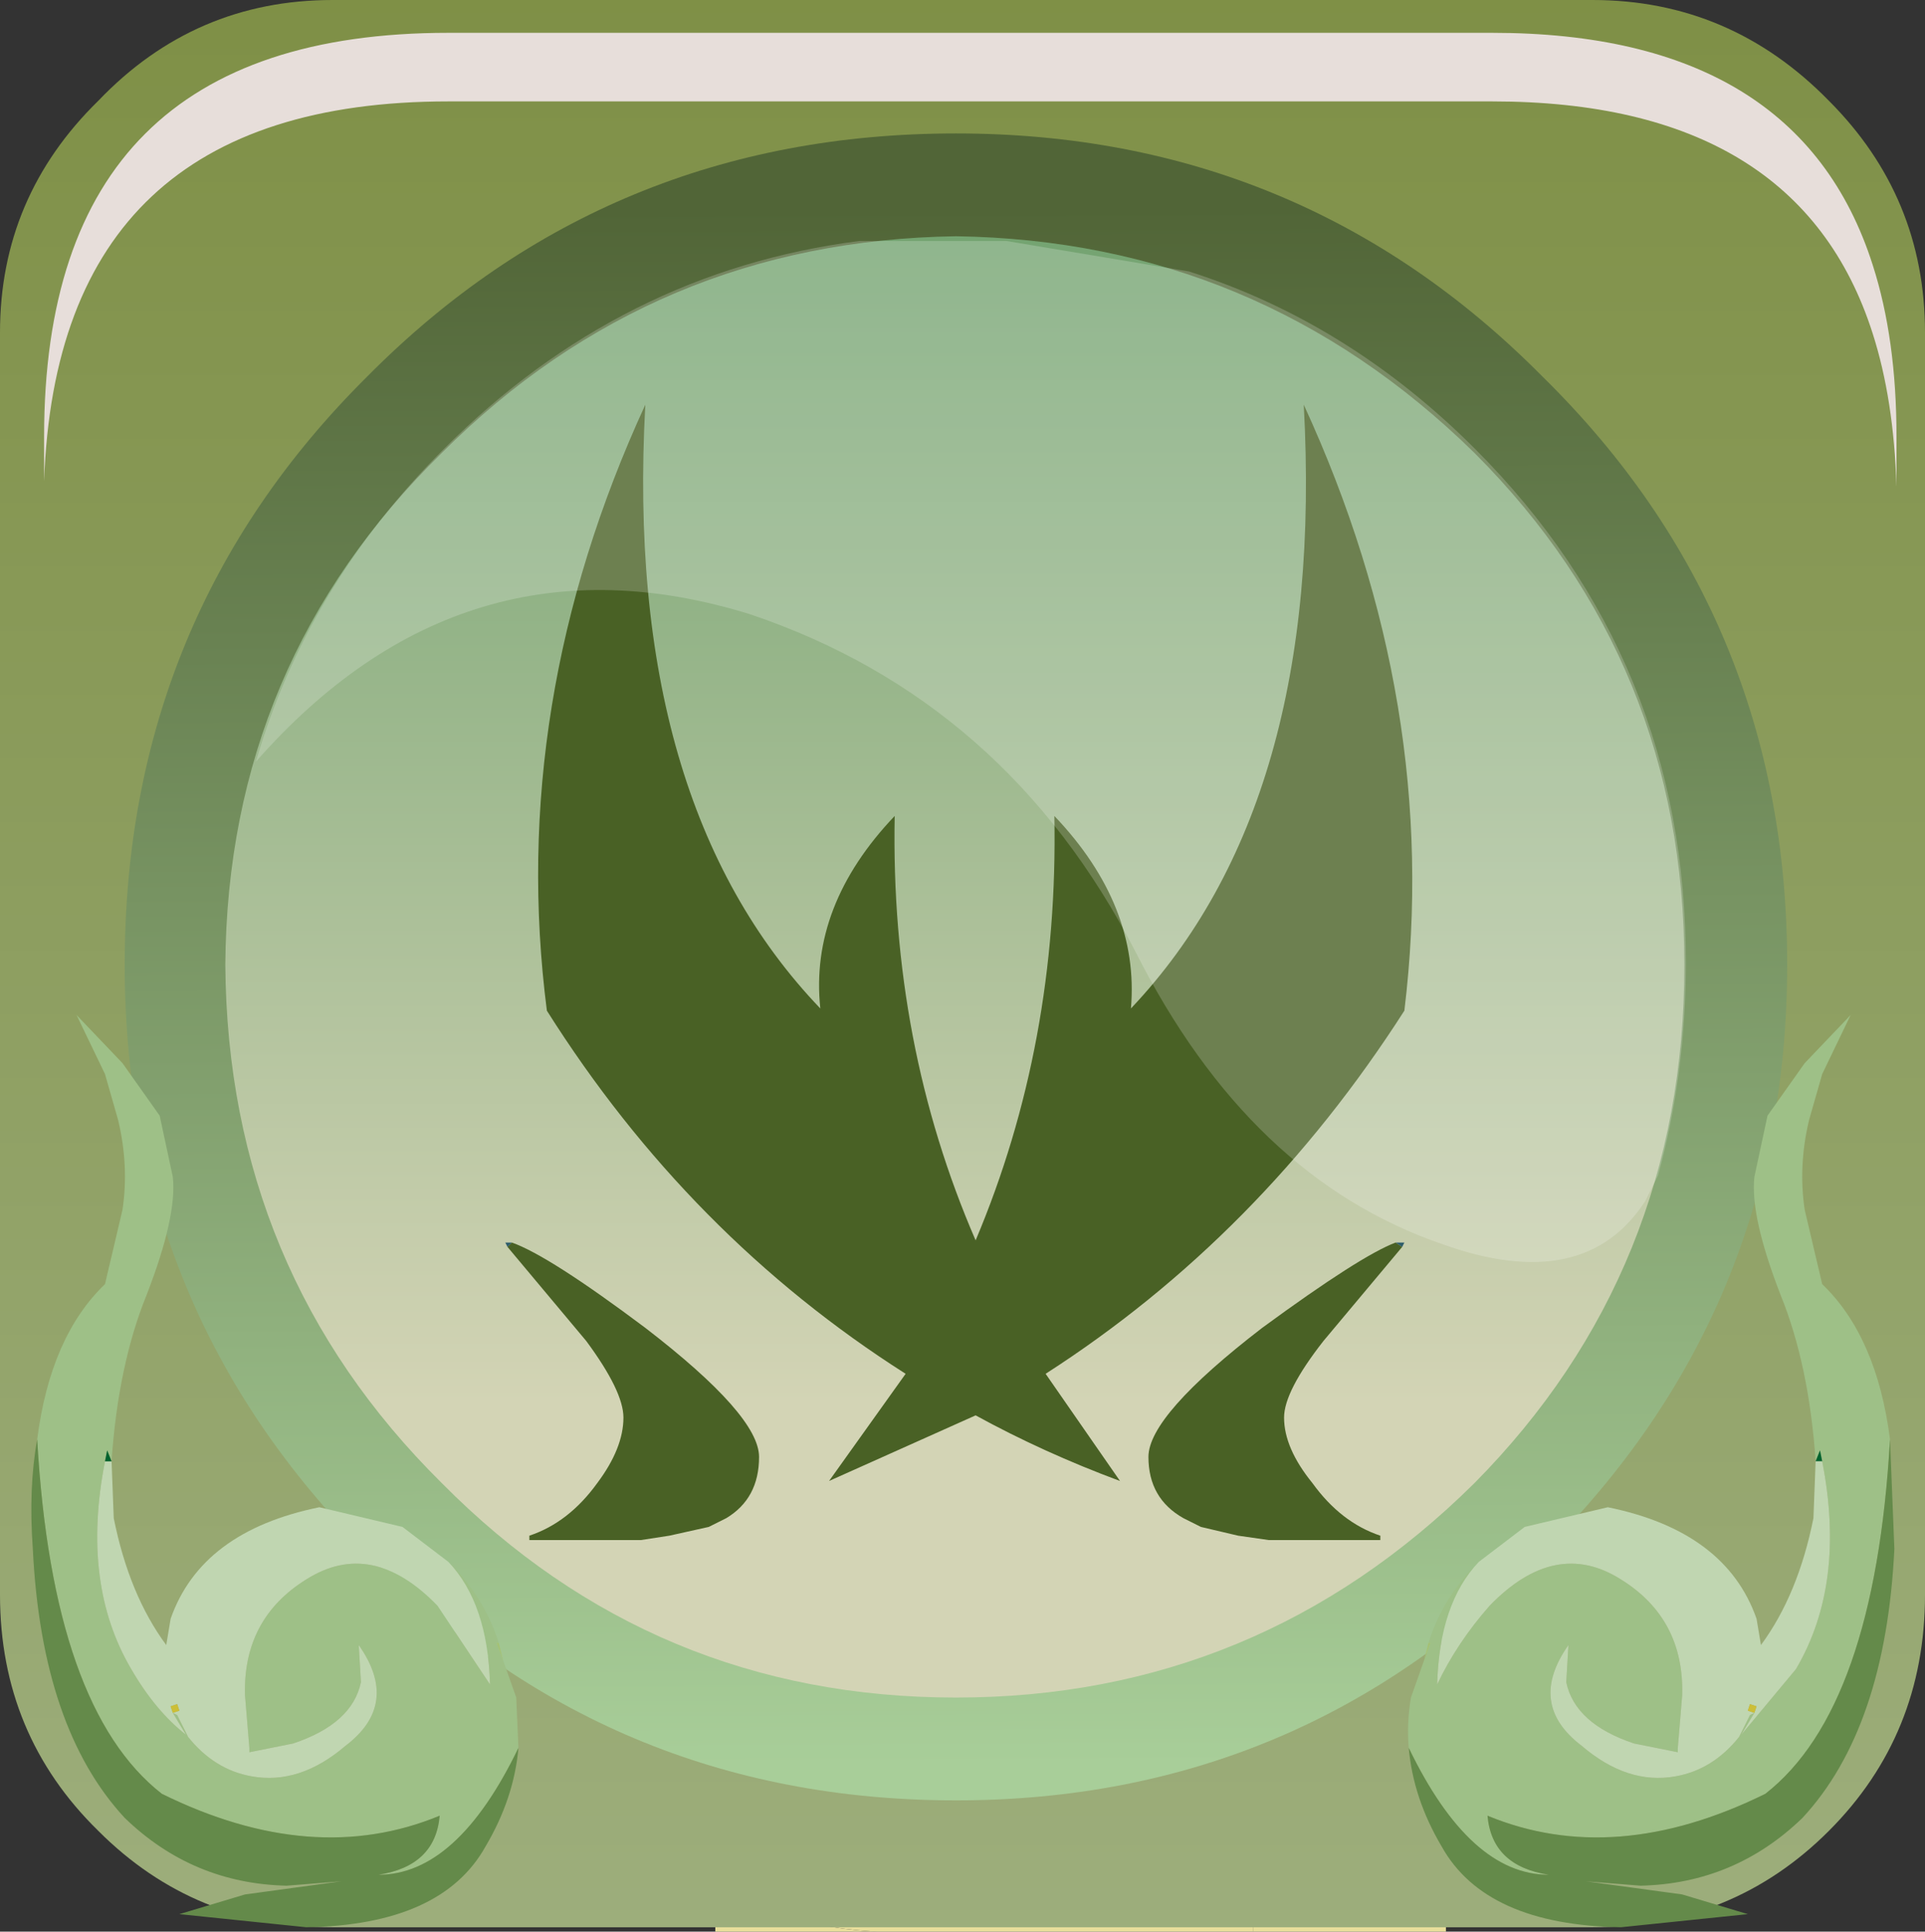<?xml version="1.0" encoding="UTF-8" standalone="no"?>
<svg xmlns:xlink="http://www.w3.org/1999/xlink" height="44.15px" width="44.0px" xmlns="http://www.w3.org/2000/svg">
  <rect width="100%" height="100%" fill="#333333" stroke="none"/>
  <g transform="matrix(1.0, 0.0, 0.0, 1.0, 0.0, 0.0)">
    <use height="44.15" transform="matrix(1.0, 0.0, 0.0, 1.0, 0.0, 0.0)" width="44.0" xlink:href="#shape0"/>
    <use height="20.15" transform="matrix(1.159, 0.0, 0.0, 1.161, 5.85, 5.45)" width="28.2" xlink:href="#sprite0"/>
    <use height="20.85" transform="matrix(1.0, 0.0, 0.0, 1.0, 0.7, 23.2)" width="42.65" xlink:href="#shape2"/>
    <use height="8.6" transform="matrix(1.208, 0.0, 0.0, 1.206, 1.008, 0.75)" width="35.05" xlink:href="#sprite1"/>
  </g>
  <defs>
    <g id="shape0" transform="matrix(1.0, 0.0, 0.0, 1.0, 0.0, 0.0)">
      <path d="M20.05 44.15 L16.35 44.15 16.35 43.1 Q17.95 44.05 20.05 44.15 M28.65 42.2 L33.05 42.2 33.05 44.15 28.65 44.15 28.65 42.2" fill="url(#gradient0)" fill-rule="evenodd" stroke="none"/>
      <path d="M16.35 43.1 L15.25 42.2 28.65 42.2 28.65 44.15 20.05 44.15 Q17.95 44.05 16.35 43.1" fill="url(#gradient1)" fill-rule="evenodd" stroke="none"/>
      <path d="M41.8 2.3 Q44.0 4.5 44.0 7.6 L44.0 36.45 Q44.0 39.65 41.8 41.85 39.6 44.05 36.4 44.05 L7.6 44.05 Q4.45 44.05 2.25 41.85 0.0 39.65 0.0 36.45 L0.0 7.6 Q0.0 4.5 2.25 2.3 4.45 0.0 7.6 0.0 L36.4 0.0 Q39.55 0.0 41.8 2.3" fill="url(#gradient2)" fill-rule="evenodd" stroke="none"/>
      <path d="M40.6 22.05 Q40.6 29.8 35.2 35.25 29.75 40.65 22.05 40.65 14.3 40.65 8.85 35.25 3.4 29.8 3.4 22.05 3.4 14.35 8.85 8.95 14.3 3.5 22.05 3.5 29.75 3.5 35.2 8.95 40.6 14.4 40.6 22.05" fill="url(#gradient3)" fill-rule="evenodd" stroke="none"/>
      <path d="M32.1 23.1 Q28.8 28.25 23.9 31.4 L25.6 33.85 Q23.85 33.2 22.3 32.35 L18.95 33.85 20.7 31.4 Q15.75 28.25 12.5 23.1 11.6 16.1 14.75 9.25 14.25 18.35 18.75 23.05 18.5 20.7 20.45 18.65 20.35 23.85 22.3 28.35 24.2 23.85 24.1 18.65 26.05 20.7 25.85 23.05 30.3 18.35 29.8 9.25 32.95 16.1 32.1 23.1 M11.7 28.4 Q12.55 28.7 14.75 30.35 17.35 32.35 17.35 33.3 17.35 34.25 16.6 34.7 L16.2 34.9 15.3 35.1 14.65 35.2 12.1 35.2 12.1 35.1 Q13.0 34.8 13.65 33.9 14.25 33.1 14.25 32.4 14.25 31.8 13.4 30.65 L11.6 28.5 11.7 28.4 M32.05 28.5 L30.25 30.65 Q29.35 31.8 29.35 32.4 29.35 33.1 30.0 33.9 30.65 34.8 31.55 35.1 L31.55 35.2 29.0 35.2 28.3 35.1 27.45 34.9 27.05 34.7 Q26.25 34.25 26.25 33.3 26.25 32.35 28.85 30.35 31.1 28.7 31.9 28.4 L32.05 28.5" fill="#496125" fill-rule="evenodd" stroke="none"/>
      <path d="M11.7 28.4 L11.6 28.5 11.55 28.4 11.7 28.4 M31.9 28.4 L32.1 28.4 32.05 28.5 31.9 28.4" fill="#2e5d6b" fill-rule="evenodd" stroke="none"/>
      <path d="M40.85 22.05 Q40.85 29.95 35.25 35.5 29.75 41.15 21.85 41.15 13.9 41.15 8.4 35.5 2.85 29.95 2.85 22.05 2.85 14.1 8.4 8.6 13.9 3.05 21.85 3.05 29.75 3.05 35.25 8.6 40.85 14.1 40.85 22.05 M33.7 10.35 Q28.75 5.5 21.85 5.4 14.95 5.5 10.1 10.35 5.2 15.15 5.15 22.05 5.2 29.05 10.1 33.9 14.95 38.8 21.85 38.8 28.75 38.8 33.7 33.9 38.5 29.05 38.5 22.05 38.5 15.15 33.7 10.35" fill="url(#gradient4)" fill-rule="evenodd" stroke="none"/>
    </g>
    <linearGradient gradientTransform="matrix(0.0, -0.056, -0.055, 0.0, 22.45, 18.4)" gradientUnits="userSpaceOnUse" id="gradient0" spreadMethod="pad" x1="-819.2" x2="819.2">
      <stop offset="0.012" stop-color="#e8e1b7"/>
      <stop offset="1.0" stop-color="#eed731"/>
    </linearGradient>
    <linearGradient gradientTransform="matrix(0.0, -0.056, -0.055, 0.0, 34.7, 18.4)" gradientUnits="userSpaceOnUse" id="gradient1" spreadMethod="pad" x1="-819.2" x2="819.2">
      <stop offset="0.012" stop-color="#e8e1b7"/>
      <stop offset="1.0" stop-color="#eed731"/>
    </linearGradient>
    <linearGradient gradientTransform="matrix(0.0, -0.028, -0.055, 0.0, 22.6, 22.0)" gradientUnits="userSpaceOnUse" id="gradient2" spreadMethod="pad" x1="-819.2" x2="819.2">
      <stop offset="0.012" stop-color="#9dae7c"/>
      <stop offset="1.0" stop-color="#7e8f45"/>
    </linearGradient>
    <linearGradient gradientTransform="matrix(0.0, -0.017, -0.017, 0.0, 22.0, 18.5)" gradientUnits="userSpaceOnUse" id="gradient3" spreadMethod="pad" x1="-819.2" x2="819.2">
      <stop offset="0.012" stop-color="#d3d4b5"/>
      <stop offset="1.0" stop-color="#71a26f"/>
    </linearGradient>
    <linearGradient gradientTransform="matrix(1.0E-4, 0.022, -0.023, 1.0E-4, 21.9, 22.35)" gradientUnits="userSpaceOnUse" id="gradient4" spreadMethod="pad" x1="-819.2" x2="819.2">
      <stop offset="0.012" stop-color="#516537"/>
      <stop offset="1.0" stop-color="#a8ce99"/>
    </linearGradient>
    <g id="sprite0" transform="matrix(1.0, 0.0, 0.0, 1.0, 0.0, 0.0)">
      <use height="20.15" transform="matrix(1.0, 0.0, 0.0, 1.0, 0.0, 0.0)" width="28.2" xlink:href="#shape1"/>
    </g>
    <g id="shape1" transform="matrix(1.0, 0.0, 0.0, 1.0, 0.0, 0.0)">
      <path d="M27.65 18.45 L27.4 18.95 Q26.2 20.8 23.4 19.8 19.6 18.5 17.35 14.05 14.8 9.1 9.75 7.4 4.1 5.65 0.0 10.3 1.0 6.85 3.7 4.15 7.2 0.65 11.9 0.05 L14.8 0.05 18.4 0.65 Q21.55 1.65 24.05 4.15 28.2 8.3 28.2 14.25 28.2 16.45 27.65 18.45" fill="#ffffff" fill-opacity="0.196" fill-rule="evenodd" stroke="none"/>
    </g>
    <g id="shape2" transform="matrix(1.0, 0.0, 0.0, 1.0, -0.7, -23.2)">
      <path d="M0.85 32.9 Q1.15 30.55 2.4 29.35 L2.8 27.65 Q2.95 26.65 2.7 25.6 L2.4 24.55 1.75 23.2 2.8 24.3 3.65 25.5 3.95 26.9 Q4.05 27.8 3.35 29.6 2.7 31.2 2.55 33.4 L2.45 33.15 2.4 33.4 Q1.85 36.2 3.0 38.15 3.55 39.1 4.25 39.65 L3.95 39.15 4.05 39.2 4.3 39.7 Q4.9 40.45 5.75 40.6 6.85 40.8 7.9 39.9 9.15 38.95 8.2 37.6 L8.25 38.45 Q8.05 39.4 6.7 39.85 L5.7 40.05 5.7 39.95 5.6 38.75 Q5.55 37.0 7.0 36.1 8.5 35.15 10.0 36.7 L11.2 38.5 Q11.15 36.65 10.25 35.7 L10.4 35.85 Q11.1 36.6 11.4 37.55 L11.35 37.55 11.5 37.95 11.8 38.8 11.85 39.95 Q10.45 42.85 8.65 42.85 9.95 42.65 10.05 41.5 7.15 42.7 3.7 41.0 1.2 39.05 0.85 32.9" fill="#9ec087" fill-rule="evenodd" stroke="none"/>
      <path d="M11.85 39.95 Q11.75 41.1 11.1 42.2 10.1 44.0 7.0 44.05 L4.1 43.75 5.6 43.3 7.8 43.0 6.55 43.1 Q4.4 43.05 2.85 41.55 0.95 39.5 0.75 35.4 0.65 34.0 0.85 32.9 1.2 39.05 3.7 41.0 7.15 42.7 10.05 41.5 9.95 42.65 8.65 42.85 10.45 42.85 11.85 39.95" fill="#648a4a" fill-rule="evenodd" stroke="none"/>
      <path d="M2.55 33.4 L2.6 34.7 Q2.95 36.45 3.8 37.6 L3.9 37.0 Q4.6 35.0 7.3 34.45 L9.2 34.9 10.25 35.7 Q11.15 36.65 11.2 38.5 L10.0 36.7 Q8.5 35.15 7.0 36.1 5.55 37.0 5.6 38.75 L5.7 39.95 5.7 40.05 6.7 39.85 Q8.05 39.4 8.25 38.45 L8.2 37.6 Q9.15 38.95 7.9 39.9 6.85 40.8 5.75 40.6 4.9 40.45 4.3 39.7 L4.05 39.2 3.95 39.15 4.25 39.65 Q3.55 39.1 3.0 38.15 1.85 36.2 2.4 33.4 L2.55 33.4 M3.95 39.15 L4.1 39.1 4.05 38.95 3.9 39.0 3.95 39.15" fill="#c0d6b1" fill-rule="evenodd" stroke="none"/>
      <path d="M2.4 33.4 L2.45 33.15 2.55 33.4 2.4 33.4" fill="#00632e" fill-rule="evenodd" stroke="none"/>
      <path d="M3.95 39.15 L3.9 39.0 4.05 38.95 4.1 39.1 3.95 39.15" fill="#ccbf38" fill-rule="evenodd" stroke="none"/>
      <path d="M11.4 37.55 L11.5 37.95 11.35 37.55 11.4 37.55" fill="url(#gradient5)" fill-rule="evenodd" stroke="none"/>
      <path d="M41.5 33.4 Q41.35 31.2 40.7 29.6 40.0 27.8 40.1 26.9 L40.4 25.5 41.25 24.3 42.3 23.2 41.65 24.55 41.35 25.6 Q41.1 26.65 41.25 27.65 L41.65 29.35 Q42.9 30.55 43.2 32.9 42.85 39.05 40.35 41.0 36.9 42.7 34.0 41.5 34.1 42.65 35.4 42.85 33.6 42.85 32.2 39.95 32.15 39.4 32.25 38.8 L32.55 37.95 32.7 37.55 32.65 37.55 Q32.95 36.6 33.65 35.85 L33.8 35.7 Q32.9 36.65 32.85 38.5 33.3 37.55 34.05 36.7 35.55 35.15 37.05 36.1 38.5 37.0 38.45 38.75 L38.35 39.95 38.35 40.05 37.35 39.85 Q36.0 39.4 35.8 38.45 L35.85 37.6 Q34.9 38.95 36.15 39.9 37.2 40.8 38.3 40.6 39.15 40.45 39.75 39.7 L40.0 39.2 40.1 39.15 39.8 39.65 41.05 38.15 Q42.2 36.2 41.65 33.4 L41.6 33.15 41.5 33.4" fill="#9ec087" fill-rule="evenodd" stroke="none"/>
      <path d="M32.2 39.95 Q33.6 42.85 35.4 42.85 34.1 42.65 34.0 41.5 36.9 42.7 40.35 41.0 42.85 39.05 43.2 32.9 L43.3 35.4 Q43.1 39.5 41.2 41.55 39.65 43.05 37.5 43.1 L36.25 43.0 38.45 43.3 39.95 43.75 37.05 44.05 Q33.95 44.0 32.95 42.2 32.3 41.1 32.2 39.95" fill="#648a4a" fill-rule="evenodd" stroke="none"/>
      <path d="M41.5 33.4 L41.6 33.15 41.65 33.4 41.5 33.4" fill="#00632e" fill-rule="evenodd" stroke="none"/>
      <path d="M41.65 33.4 Q42.2 36.2 41.05 38.15 L39.8 39.65 40.1 39.15 40.0 39.2 39.75 39.7 Q39.15 40.45 38.3 40.6 37.2 40.8 36.15 39.9 34.9 38.95 35.85 37.6 L35.8 38.45 Q36.0 39.4 37.35 39.85 L38.35 40.05 38.35 39.95 38.45 38.75 Q38.5 37.0 37.05 36.1 35.55 35.15 34.05 36.7 33.3 37.55 32.85 38.5 32.9 36.65 33.8 35.7 L34.85 34.9 36.75 34.45 Q39.45 35.0 40.15 37.0 L40.25 37.6 Q41.1 36.45 41.45 34.7 L41.5 33.4 41.65 33.4 M40.1 39.15 L40.15 39.0 40.0 38.95 39.95 39.1 40.1 39.15" fill="#c0d6b1" fill-rule="evenodd" stroke="none"/>
      <path d="M40.1 39.15 L39.95 39.1 40.0 38.95 40.15 39.0 40.1 39.15" fill="#ccbf38" fill-rule="evenodd" stroke="none"/>
      <path d="M32.65 37.55 L32.7 37.55 32.55 37.95 32.65 37.55" fill="url(#gradient6)" fill-rule="evenodd" stroke="none"/>
    </g>
    <linearGradient gradientTransform="matrix(0.0, -0.025, -0.025, 0.0, 6.1, 31.5)" gradientUnits="userSpaceOnUse" id="gradient5" spreadMethod="pad" x1="-819.2" x2="819.2">
      <stop offset="0.012" stop-color="#bed9a5"/>
      <stop offset="1.0" stop-color="#739416"/>
    </linearGradient>
    <linearGradient gradientTransform="matrix(0.0, -0.025, 0.025, 0.0, 37.9, 31.5)" gradientUnits="userSpaceOnUse" id="gradient6" spreadMethod="pad" x1="-819.2" x2="819.2">
      <stop offset="0.012" stop-color="#bed9a5"/>
      <stop offset="1.0" stop-color="#739416"/>
    </linearGradient>
    <g id="sprite1" transform="matrix(1.0, 0.0, 0.0, 1.0, 0.2, 0.0)">
      <use height="8.6" transform="matrix(1.0, 0.0, 0.0, 1.0, -0.2, 0.0)" width="35.05" xlink:href="#shape3"/>
    </g>
    <g id="shape3" transform="matrix(1.0, 0.0, 0.0, 1.0, 0.2, 0.0)">
      <path d="M34.85 8.6 Q34.8 6.95 34.4 5.7 33.0 1.3 27.2 1.3 L7.45 1.3 Q0.05 1.3 -0.2 8.5 L-0.2 7.65 Q-0.2 0.0 7.45 0.0 L27.2 0.0 Q33.0 0.0 34.4 4.4 34.85 5.8 34.85 7.65 L34.85 8.6" fill="#e7deda" fill-rule="evenodd" stroke="none"/>
    </g>
  </defs>
</svg>
